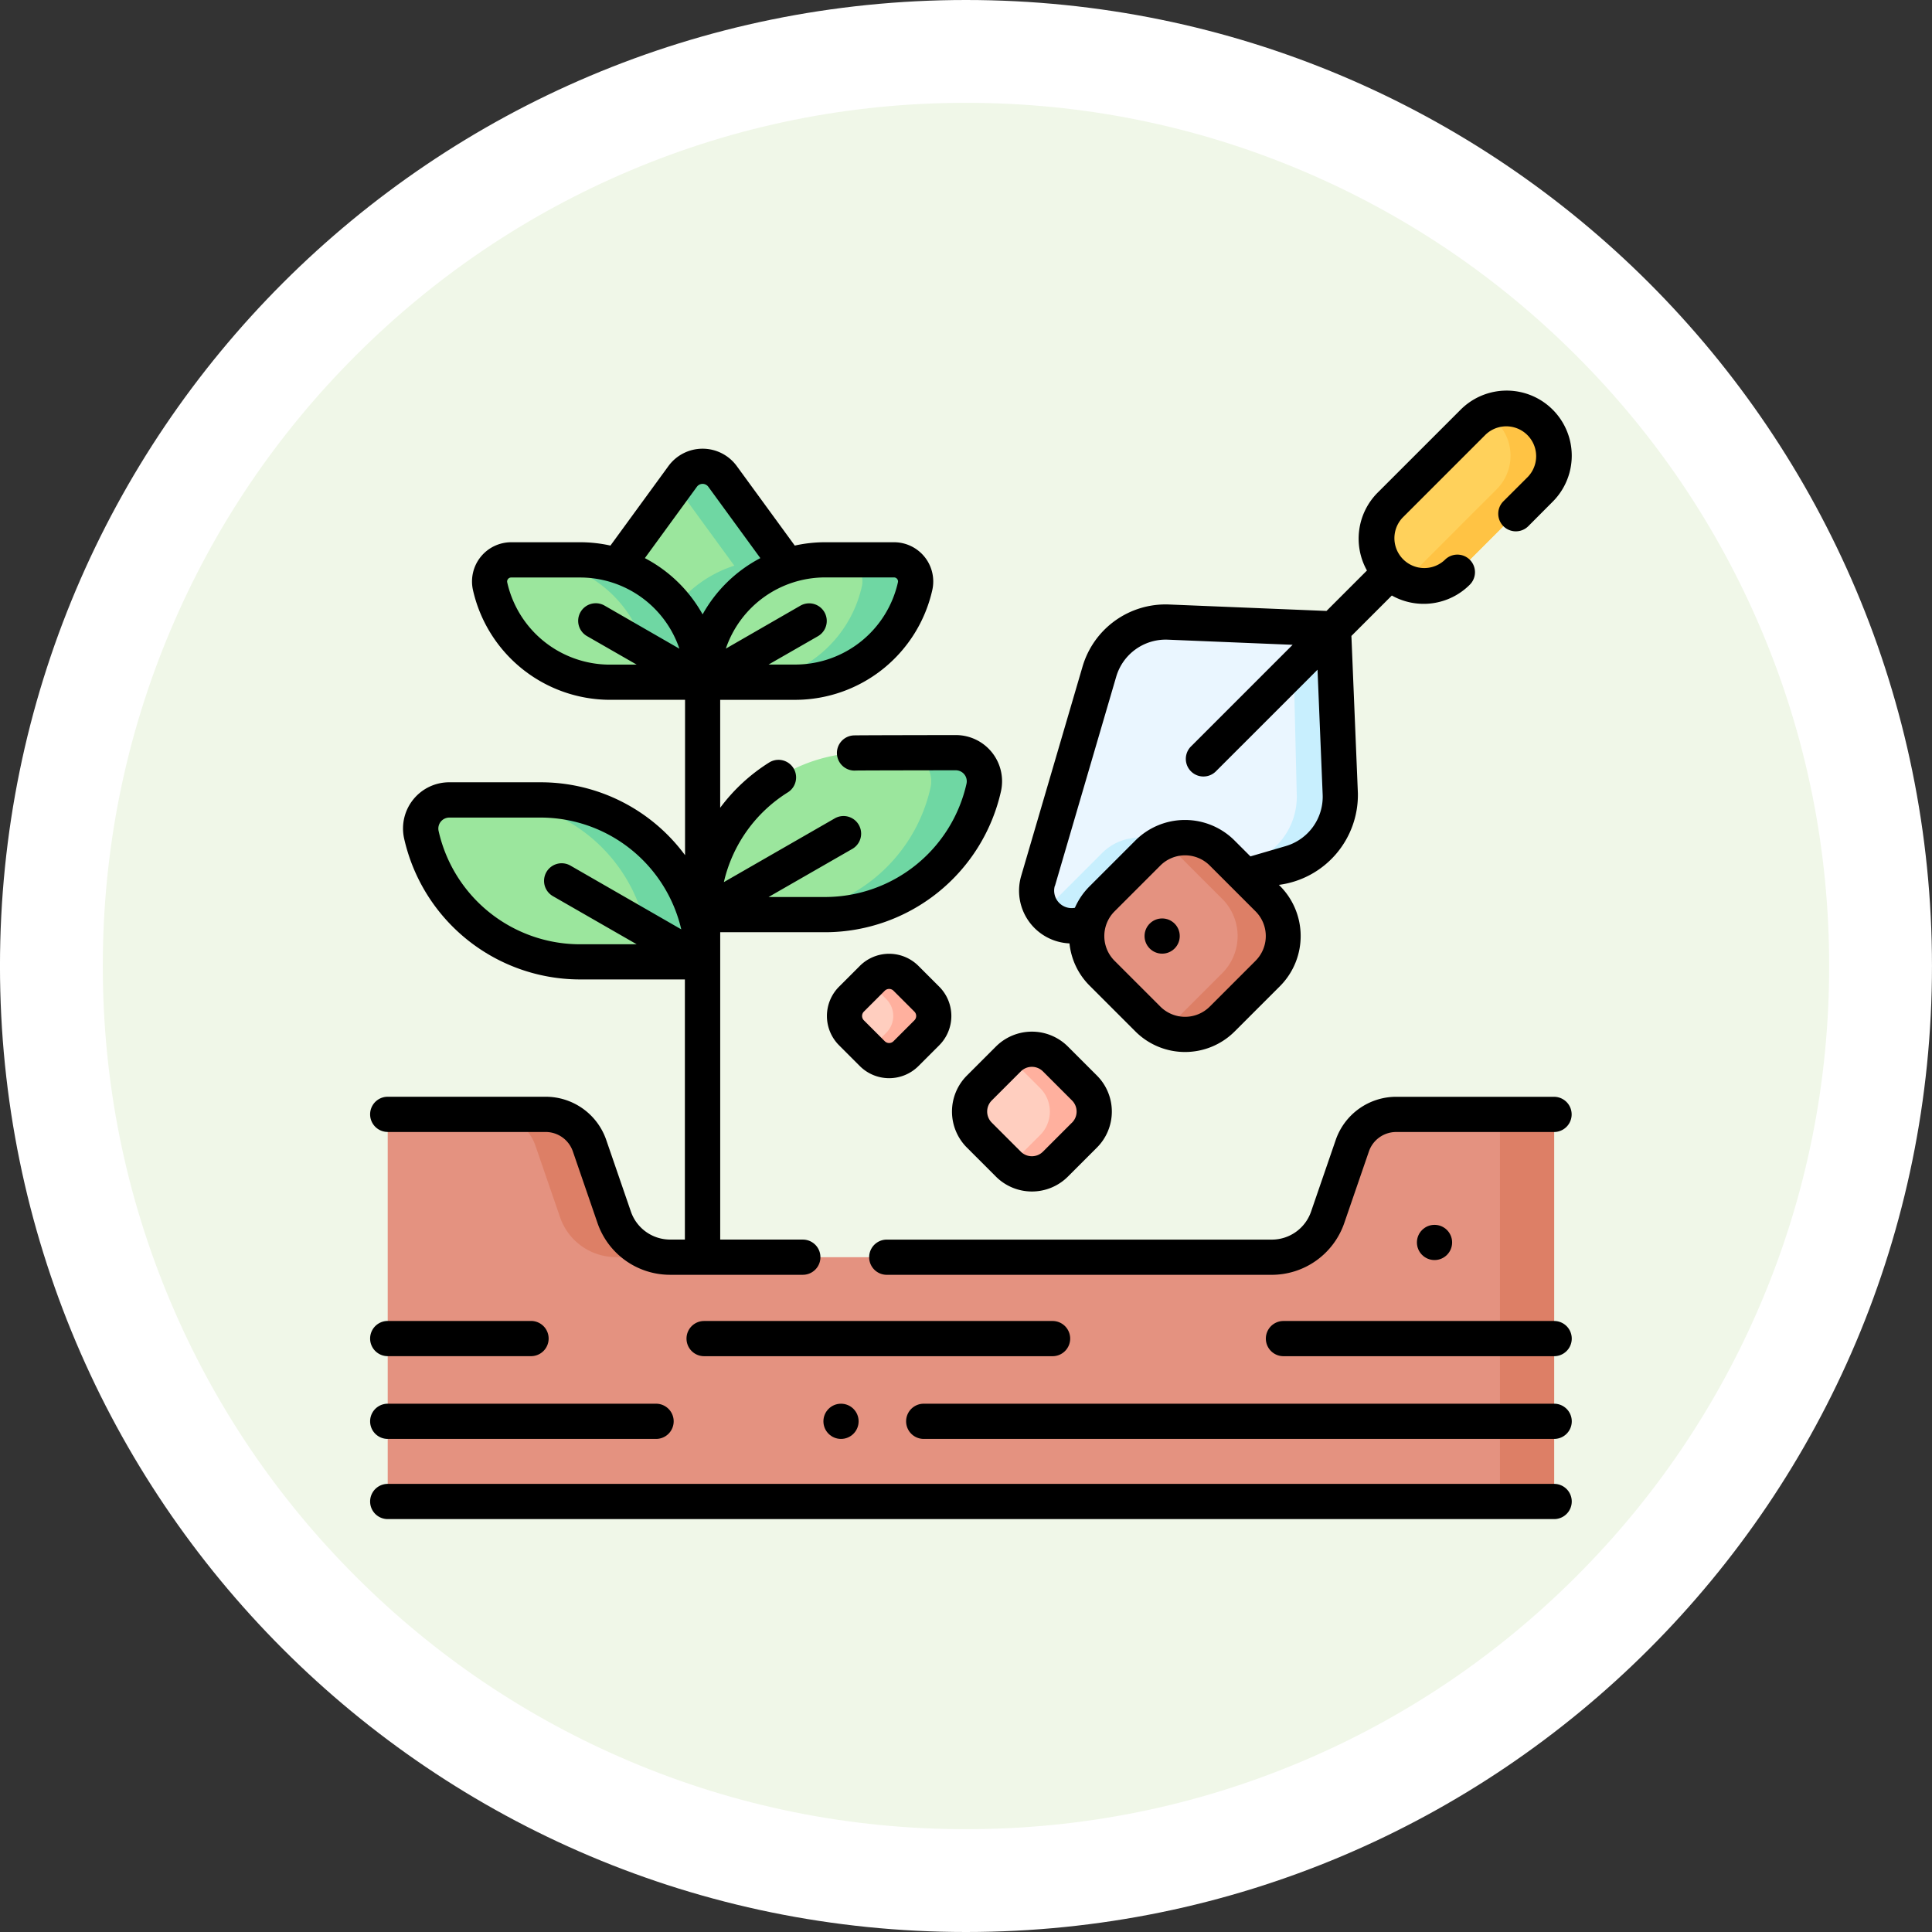 <svg xmlns="http://www.w3.org/2000/svg" width="93.959" height="93.959" viewBox="0 0 93.959 93.959">
  <rect x="0" y="0" width="93.959" height="93.959" fill="#333333" stroke="none"/>
  <g id="Grupo_1165324" data-name="Grupo 1165324" transform="translate(-729.051 -1122)">
    <g id="Grupo_1158409" data-name="Grupo 1158409" transform="translate(-0.224 20.913)">
      <g id="Grupo_1151642" data-name="Grupo 1151642" transform="translate(729.274 1101.087)">
        <g id="Grupo_1103990" data-name="Grupo 1103990" transform="translate(0)">
          <g id="Trazado_874102" data-name="Trazado 874102" transform="translate(0)" fill="#f0f7e8">
            <path d="M 46.979 91.459 C 40.974 91.459 35.149 90.283 29.667 87.965 C 24.371 85.724 19.613 82.517 15.528 78.431 C 11.442 74.346 8.235 69.588 5.994 64.292 C 3.676 58.81 2.5 52.985 2.5 46.979 C 2.5 40.974 3.676 35.149 5.994 29.667 C 8.235 24.371 11.442 19.613 15.528 15.528 C 19.613 11.442 24.371 8.235 29.667 5.994 C 35.149 3.676 40.974 2.5 46.979 2.5 C 52.985 2.5 58.81 3.676 64.292 5.994 C 69.588 8.235 74.346 11.442 78.431 15.528 C 82.517 19.613 85.724 24.371 87.965 29.667 C 90.283 35.149 91.459 40.974 91.459 46.979 C 91.459 52.985 90.283 58.81 87.965 64.292 C 85.724 69.588 82.517 74.346 78.431 78.431 C 74.346 82.517 69.588 85.724 64.292 87.965 C 58.81 90.283 52.985 91.459 46.979 91.459 Z" stroke="none"/>
            <path d="M 46.979 5 C 41.31 5 35.813 6.109 30.641 8.297 C 25.642 10.411 21.152 13.439 17.296 17.296 C 13.439 21.152 10.411 25.642 8.297 30.641 C 6.109 35.813 5 41.31 5 46.979 C 5 52.649 6.109 58.146 8.297 63.318 C 10.411 68.317 13.439 72.807 17.296 76.663 C 21.152 80.52 25.642 83.548 30.641 85.662 C 35.813 87.85 41.31 88.959 46.979 88.959 C 52.649 88.959 58.146 87.85 63.318 85.662 C 68.317 83.548 72.807 80.52 76.663 76.663 C 80.52 72.807 83.548 68.317 85.662 63.318 C 87.85 58.146 88.959 52.649 88.959 46.979 C 88.959 41.31 87.85 35.813 85.662 30.641 C 83.548 25.642 80.52 21.152 76.663 17.296 C 72.807 13.439 68.317 10.411 63.318 8.297 C 58.146 6.109 52.649 5 46.979 5 M 46.979 7.62939453125e-06 C 72.926 7.62939453125e-06 93.959 21.033 93.959 46.979 C 93.959 72.926 72.926 93.959 46.979 93.959 C 21.033 93.959 1.52587890625e-05 72.926 1.52587890625e-05 46.979 C 1.52587890625e-05 21.033 21.033 7.62939453125e-06 46.979 7.62939453125e-06 Z" stroke="none" fill="#fff"/>
          </g>
        </g>
      </g>
    </g>
    <g id="plantando_1_" data-name="plantando (1)" transform="translate(747.051 1125.399)">
      <g id="Grupo_1165322" data-name="Grupo 1165322" transform="translate(0.856 16.457)">
        <path id="Trazado_991434" data-name="Trazado 991434" d="M113.5,52.359l-2.96-4.057a1.2,1.2,0,0,0-1.939,0l-.325.446-2.84,3.893,2.181,2.989,1.954,2.68,4.135-5.669Z" transform="translate(-94.261 -44.989)" fill="#9be69d"/>
        <path id="Trazado_991435" data-name="Trazado 991435" d="M130.639,52.642,126.5,58.311l-1.954-2.68a5.966,5.966,0,0,1,3.5-2.988h0l-2.84-3.893.325-.446a1.2,1.2,0,0,1,1.939,0l2.96,4.057Z" transform="translate(-111.19 -44.989)" fill="#6fd7a3"/>
        <path id="Trazado_991436" data-name="Trazado 991436" d="M29.286,197.832h5.983a7.875,7.875,0,0,0-7.875-7.875H22.953a1.391,1.391,0,0,0-1.359,1.69A7.9,7.9,0,0,0,29.286,197.832Z" transform="translate(-19.955 -170.912)" fill="#9be69d"/>
        <path id="Trazado_991437" data-name="Trazado 991437" d="M60.428,197.833H57.834a7.876,7.876,0,0,0-7.874-7.874h2.592a7.876,7.876,0,0,1,7.876,7.874Z" transform="translate(-45.114 -170.914)" fill="#6fd7a3"/>
        <path id="Trazado_991438" data-name="Trazado 991438" d="M147.648,177.722h-5.983a7.875,7.875,0,0,1,7.875-7.875h4.441a1.391,1.391,0,0,1,1.359,1.69A7.9,7.9,0,0,1,147.648,177.722Z" transform="translate(-126.351 -153.097)" fill="#9be69d"/>
        <path id="Trazado_991439" data-name="Trazado 991439" d="M181.823,171.536a7.9,7.9,0,0,1-7.693,6.185h-2.57a7.9,7.9,0,0,0,7.674-6.185,1.393,1.393,0,0,0-1.359-1.69h2.59A1.392,1.392,0,0,1,181.823,171.536Z" transform="translate(-152.834 -153.096)" fill="#6fd7a3"/>
        <path id="Trazado_991440" data-name="Trazado 991440" d="M56.727,93.626h4.522A5.952,5.952,0,0,0,55.3,87.674H51.94a1.052,1.052,0,0,0-1.027,1.277A5.972,5.972,0,0,0,56.727,93.626Z" transform="translate(-45.936 -80.303)" fill="#9be69d"/>
        <path id="Trazado_991441" data-name="Trazado 991441" d="M75.363,93.622H72.772A5.951,5.951,0,0,0,66.82,87.67h2.591a5.951,5.951,0,0,1,5.952,5.952Z" transform="translate(-60.049 -80.3)" fill="#6fd7a3"/>
        <path id="Trazado_991442" data-name="Trazado 991442" d="M298.749,122.55a3.361,3.361,0,0,1-2.412,3.364l-3.923,1.151-6.247,1.832a1.707,1.707,0,0,1-2.117-2.117l2.982-10.17A3.362,3.362,0,0,1,290.4,114.2l8.022.331Z" transform="translate(-252.422 -103.797)" fill="#eaf6ff"/>
        <path id="Trazado_991443" data-name="Trazado 991443" d="M304.782,124.5a3.361,3.361,0,0,1-2.412,3.364L292.2,130.85a1.678,1.678,0,0,1-1.411-.208l9.462-2.775a3.359,3.359,0,0,0,2.412-3.364l-.194-8.1,1.981.082Z" transform="translate(-258.455 -105.751)" fill="#c8effe"/>
        <path id="Trazado_991444" data-name="Trazado 991444" d="M295.817,208.444l-6.247,1.832a1.69,1.69,0,0,1-1.75-.5,2.552,2.552,0,0,1,.516-.74l2.231-2.23a2.546,2.546,0,0,1,1.824-.748h2.21v1.17Z" transform="translate(-255.824 -185.176)" fill="#c8effe"/>
        <path id="Trazado_991445" data-name="Trazado 991445" d="M429.364,31.076a2.309,2.309,0,0,1,0-3.265l4.035-4.036a2.309,2.309,0,0,1,3.265,3.265l-4.036,4.036A2.309,2.309,0,0,1,429.364,31.076Z" transform="translate(-380.614 -23.099)" fill="#ffd15b"/>
        <path id="Trazado_991446" data-name="Trazado 991446" d="M447.034,25.413a2.307,2.307,0,0,1-.676,1.633l-4.036,4.036a2.308,2.308,0,0,1-2.693.419,2.317,2.317,0,0,0,.572-.419l4.035-4.036a2.308,2.308,0,0,0,0-3.266,2.251,2.251,0,0,0-.572-.417,2.307,2.307,0,0,1,3.369,2.049Z" transform="translate(-390.307 -23.105)" fill="#ffc344"/>
        <path id="Trazado_991447" data-name="Trazado 991447" d="M257.308,301.794l-1.413-1.413a1.618,1.618,0,0,1,0-2.288l1.413-1.413a1.618,1.618,0,0,1,2.288,0l1.413,1.413a1.618,1.618,0,0,1,0,2.288l-1.413,1.413A1.618,1.618,0,0,1,257.308,301.794Z" transform="translate(-227.123 -265.033)" fill="#ffcebf"/>
        <path id="Trazado_991448" data-name="Trazado 991448" d="M276.165,300.381l-1.413,1.413a1.617,1.617,0,0,1-2.222.062q.033-.029.065-.062l1.413-1.413a1.618,1.618,0,0,0,0-2.287l-1.413-1.413q-.033-.033-.065-.062a1.617,1.617,0,0,1,2.222.062l1.413,1.413A1.618,1.618,0,0,1,276.165,300.381Z" transform="translate(-242.28 -265.034)" fill="#ffb09e"/>
        <path id="Trazado_991449" data-name="Trazado 991449" d="M308.289,214.875l-2.231-2.231a2.554,2.554,0,0,1,0-3.612l2.231-2.231a2.554,2.554,0,0,1,3.612,0l2.231,2.231a2.554,2.554,0,0,1,0,3.612l-2.231,2.231A2.554,2.554,0,0,1,308.289,214.875Z" transform="translate(-271.318 -185.171)" fill="#e49280"/>
        <path id="Trazado_991450" data-name="Trazado 991450" d="M342.621,212.648l-2.231,2.231a2.553,2.553,0,0,1-2.92.492,2.516,2.516,0,0,0,.692-.492l2.231-2.231a2.555,2.555,0,0,0,0-3.611l-2.231-2.23a2.516,2.516,0,0,0-.692-.492,2.553,2.553,0,0,1,2.92.492l2.231,2.23a2.553,2.553,0,0,1,0,3.611Z" transform="translate(-299.807 -185.176)" fill="#dd7f66"/>
        <path id="Trazado_991451" data-name="Trazado 991451" d="M203.477,267.015,202.465,266a1.159,1.159,0,0,1,0-1.639l1.012-1.012a1.159,1.159,0,0,1,1.639,0l1.012,1.012a1.159,1.159,0,0,1,0,1.639l-1.012,1.012A1.159,1.159,0,0,1,203.477,267.015Z" transform="translate(-179.911 -235.629)" fill="#ffcebf"/>
        <path id="Trazado_991452" data-name="Trazado 991452" d="M215.327,266l-1.012,1.012a1.159,1.159,0,0,1-1.638,0l-.167-.167.846-.846a1.16,1.16,0,0,0,0-1.639l-.846-.845.167-.167a1.157,1.157,0,0,1,1.638,0l1.012,1.011A1.16,1.16,0,0,1,215.327,266Z" transform="translate(-189.11 -235.628)" fill="#ffb09e"/>
        <path id="Trazado_991453" data-name="Trazado 991453" d="M64.227,323.959v18.826H7.5V323.959h7.679a2.258,2.258,0,0,1,2.134,1.521l1.2,3.487a2.874,2.874,0,0,0,2.717,1.936h29.26a2.874,2.874,0,0,0,2.717-1.936l1.2-3.487a2.258,2.258,0,0,1,2.134-1.521Z" transform="translate(-7.5 -289.619)" fill="#e49280"/>
        <path id="Trazado_991454" data-name="Trazado 991454" d="M60.379,330.9H57.745a2.873,2.873,0,0,1-2.717-1.936l-1.2-3.487a2.257,2.257,0,0,0-2.134-1.521h2.635a2.257,2.257,0,0,1,2.134,1.521l1.2,3.487A2.873,2.873,0,0,0,60.379,330.9Z" transform="translate(-46.646 -289.62)" fill="#dd7f66"/>
        <path id="Trazado_991455" data-name="Trazado 991455" d="M481.41,323.959h2.635v18.826H481.41Z" transform="translate(-427.318 -289.619)" fill="#dd7f66"/>
        <path id="Trazado_991456" data-name="Trazado 991456" d="M146.188,93.626h-4.522a5.952,5.952,0,0,1,5.952-5.952h3.357A1.052,1.052,0,0,1,152,88.951,5.972,5.972,0,0,1,146.188,93.626Z" transform="translate(-126.352 -80.303)" fill="#9be69d"/>
        <path id="Trazado_991457" data-name="Trazado 991457" d="M167.127,88.946a5.97,5.97,0,0,1-5.814,4.675H158.74a5.973,5.973,0,0,0,5.8-4.675,1.052,1.052,0,0,0-1.027-1.277h2.59A1.051,1.051,0,0,1,167.127,88.946Z" transform="translate(-141.478 -80.299)" fill="#6fd7a3"/>
      </g>
      <g id="Grupo_1165323" data-name="Grupo 1165323" transform="translate(0 15.601)">
        <path id="Trazado_991458" data-name="Trazado 991458" d="M250.067,289.44l-1.413,1.413a2.477,2.477,0,0,0,0,3.5l1.413,1.413a2.477,2.477,0,0,0,3.5,0l1.413-1.413a2.477,2.477,0,0,0,0-3.5l-1.413-1.413A2.477,2.477,0,0,0,250.067,289.44Zm3.7,3.7-1.413,1.413a.762.762,0,0,1-1.077,0l-1.413-1.413a.762.762,0,0,1,0-1.077l1.413-1.413a.762.762,0,0,1,1.077,0l1.413,1.413A.762.762,0,0,1,253.768,293.141Z" transform="translate(-219.632 -257.544)"/>
        <path id="Trazado_991459" data-name="Trazado 991459" d="M199.085,260.983l1.012-1.012a2.017,2.017,0,0,0,0-2.849l-1.012-1.012a2.017,2.017,0,0,0-2.849,0l-1.012,1.012a2.017,2.017,0,0,0,0,2.849l1.012,1.012h0a2.018,2.018,0,0,0,2.849,0Zm-2.651-2.223a.3.3,0,0,1,0-.428l1.012-1.012a.3.3,0,0,1,.428,0l1.012,1.012a.3.3,0,0,1,0,.428l-1.012,1.012a.3.3,0,0,1-.428,0Z" transform="translate(-172.419 -228.136)"/>
        <path id="Trazado_991460" data-name="Trazado 991460" d="M278.927,42.48a3.393,3.393,0,0,0,.978,2.055l2.231,2.231h0a3.414,3.414,0,0,0,4.822,0l2.231-2.231a3.453,3.453,0,0,0-.078-4.9,4.41,4.41,0,0,0,3.842-4.459l-.315-7.647,1.966-1.966a3.166,3.166,0,0,0,3.787-.522.856.856,0,1,0-1.211-1.21,1.453,1.453,0,0,1-2.054-2.054l4.036-4.036a1.453,1.453,0,0,1,2.054,2.055L300.03,20.98a.856.856,0,1,0,1.211,1.211L302.427,21a3.165,3.165,0,1,0-4.476-4.476l-4.036,4.035a3.17,3.17,0,0,0-.521,3.787l-1.967,1.967L283.78,26a4.207,4.207,0,0,0-4.22,3.027L276.578,39.2a2.563,2.563,0,0,0,2.349,3.281Zm9.052.845-2.231,2.231a1.7,1.7,0,0,1-2.4,0l-2.231-2.231a1.7,1.7,0,0,1,0-2.4l2.231-2.231a1.7,1.7,0,0,1,2.4,0l2.231,2.231A1.7,1.7,0,0,1,287.979,43.324Zm-9.758-3.644L281.2,29.51a2.508,2.508,0,0,1,2.507-1.8l6.072.25-4.943,4.943a.856.856,0,0,0,1.211,1.211l4.943-4.943.25,6.072a2.5,2.5,0,0,1-1.8,2.507l-1.713.5-.773-.773a3.41,3.41,0,0,0-4.822,0l-2.231,2.231a3.392,3.392,0,0,0-.711,1.042.85.85,0,0,1-.974-1.074Z" transform="translate(-244.915 -15.601)"/>
        <path id="Trazado_991461" data-name="Trazado 991461" d="M57.583,481.4H.856a.856.856,0,0,0,0,1.712H57.583a.856.856,0,1,0,0-1.712Z" transform="translate(0 -428.234)"/>
        <path id="Trazado_991462" data-name="Trazado 991462" d="M245.957,316.459h-7.679a3.115,3.115,0,0,0-2.944,2.1l-1.2,3.487a2.019,2.019,0,0,1-1.907,1.359H213.5a.856.856,0,1,0,0,1.712h18.722a3.732,3.732,0,0,0,3.526-2.513l1.2-3.487a1.4,1.4,0,0,1,1.325-.945h7.679a.856.856,0,1,0,0-1.712Z" transform="translate(-188.374 -282.119)"/>
        <path id="Trazado_991463" data-name="Trazado 991463" d="M.856,73.542H8.535a1.4,1.4,0,0,1,1.325.945l1.2,3.487a3.732,3.732,0,0,0,3.526,2.513h6.458a.856.856,0,1,0,0-1.712H17.026V63.827h5.146a8.777,8.777,0,0,0,8.509-6.857,2.247,2.247,0,0,0-2.2-2.731s-4.791.005-4.965.016a.856.856,0,1,0,.1,1.709c.141-.008,4.865-.013,4.865-.013a.536.536,0,0,1,.524.649,7.055,7.055,0,0,1-6.84,5.514H19.378l4.072-2.339a.856.856,0,0,0-.853-1.485l-5.393,3.1a6.987,6.987,0,0,1,3.112-4.366.856.856,0,1,0-.911-1.45,8.774,8.774,0,0,0-2.38,2.2V52.525h3.681a6.844,6.844,0,0,0,6.636-5.346,1.908,1.908,0,0,0-1.863-2.318H22.122a6.806,6.806,0,0,0-1.47.162l-2.821-3.867a2.057,2.057,0,0,0-3.323,0l-2.821,3.867a6.8,6.8,0,0,0-1.47-.162H6.861A1.908,1.908,0,0,0,5,47.178a6.843,6.843,0,0,0,6.636,5.346h3.68V60.08a8.724,8.724,0,0,0-7.019-3.545H3.853a2.247,2.247,0,0,0-2.2,2.731,8.776,8.776,0,0,0,8.509,6.857h5.146V78.774H14.59a2.019,2.019,0,0,1-1.907-1.359l-1.2-3.487a3.115,3.115,0,0,0-2.944-2.1H.856a.856.856,0,0,0,0,1.712Zm24.622-26.97a.191.191,0,0,1,.153.074.189.189,0,0,1,.038.163,5.121,5.121,0,0,1-4.964,4H19.378l2.4-1.378a.856.856,0,0,0-.853-1.485L17.3,50.034a5.1,5.1,0,0,1,4.826-3.462h3.356Zm-9.587-4.408a.344.344,0,0,1,.557,0l2.53,3.469a6.855,6.855,0,0,0-2.808,2.736,6.855,6.855,0,0,0-2.808-2.736Zm-4.244,8.649h-.015a5.121,5.121,0,0,1-4.964-4,.189.189,0,0,1,.038-.163.191.191,0,0,1,.153-.074h3.356a5.1,5.1,0,0,1,4.826,3.462L11.415,47.95a.856.856,0,1,0-.853,1.484l2.4,1.378H11.648Zm-1.461,13.6h-.019A7.054,7.054,0,0,1,3.33,58.9a.535.535,0,0,1,.523-.649H8.294a7.03,7.03,0,0,1,6.838,5.436l-5.39-3.1a.856.856,0,0,0-.853,1.485l4.072,2.339Z" transform="translate(0 -37.49)"/>
        <path id="Trazado_991464" data-name="Trazado 991464" d="M259.893,447.243H229.232a.856.856,0,0,0,0,1.712h30.661a.856.856,0,1,0,0-1.712Z" transform="translate(-202.309 -397.976)"/>
        <path id="Trazado_991465" data-name="Trazado 991465" d="M.856,448.955H13.907a.856.856,0,0,0,0-1.712H.856a.856.856,0,0,0,0,1.712Z" transform="translate(0 -397.976)"/>
        <path id="Trazado_991466" data-name="Trazado 991466" d="M153.471,412.846a.856.856,0,0,0-.856-.856H135.668a.856.856,0,1,0,0,1.712h16.947A.856.856,0,0,0,153.471,412.846Z" transform="translate(-119.425 -366.746)"/>
        <path id="Trazado_991467" data-name="Trazado 991467" d="M395.676,411.99H382.511a.856.856,0,1,0,0,1.712h13.165a.856.856,0,1,0,0-1.712Z" transform="translate(-338.093 -366.746)"/>
        <path id="Trazado_991468" data-name="Trazado 991468" d="M.856,413.7h6.97a.856.856,0,1,0,0-1.712H.856a.856.856,0,1,0,0,1.712Z" transform="translate(0 -366.746)"/>
        <circle id="Elipse_11761" data-name="Elipse 11761" cx="0.856" cy="0.856" r="0.856" transform="translate(50.909 40.568)"/>
        <circle id="Elipse_11762" data-name="Elipse 11762" cx="0.856" cy="0.856" r="0.856" transform="translate(22.045 49.267)"/>
        <circle id="Elipse_11763" data-name="Elipse 11763" cx="0.856" cy="0.856" r="0.856" transform="translate(37.663 25.667)"/>
      </g>
    </g>
  </g>
</svg>
